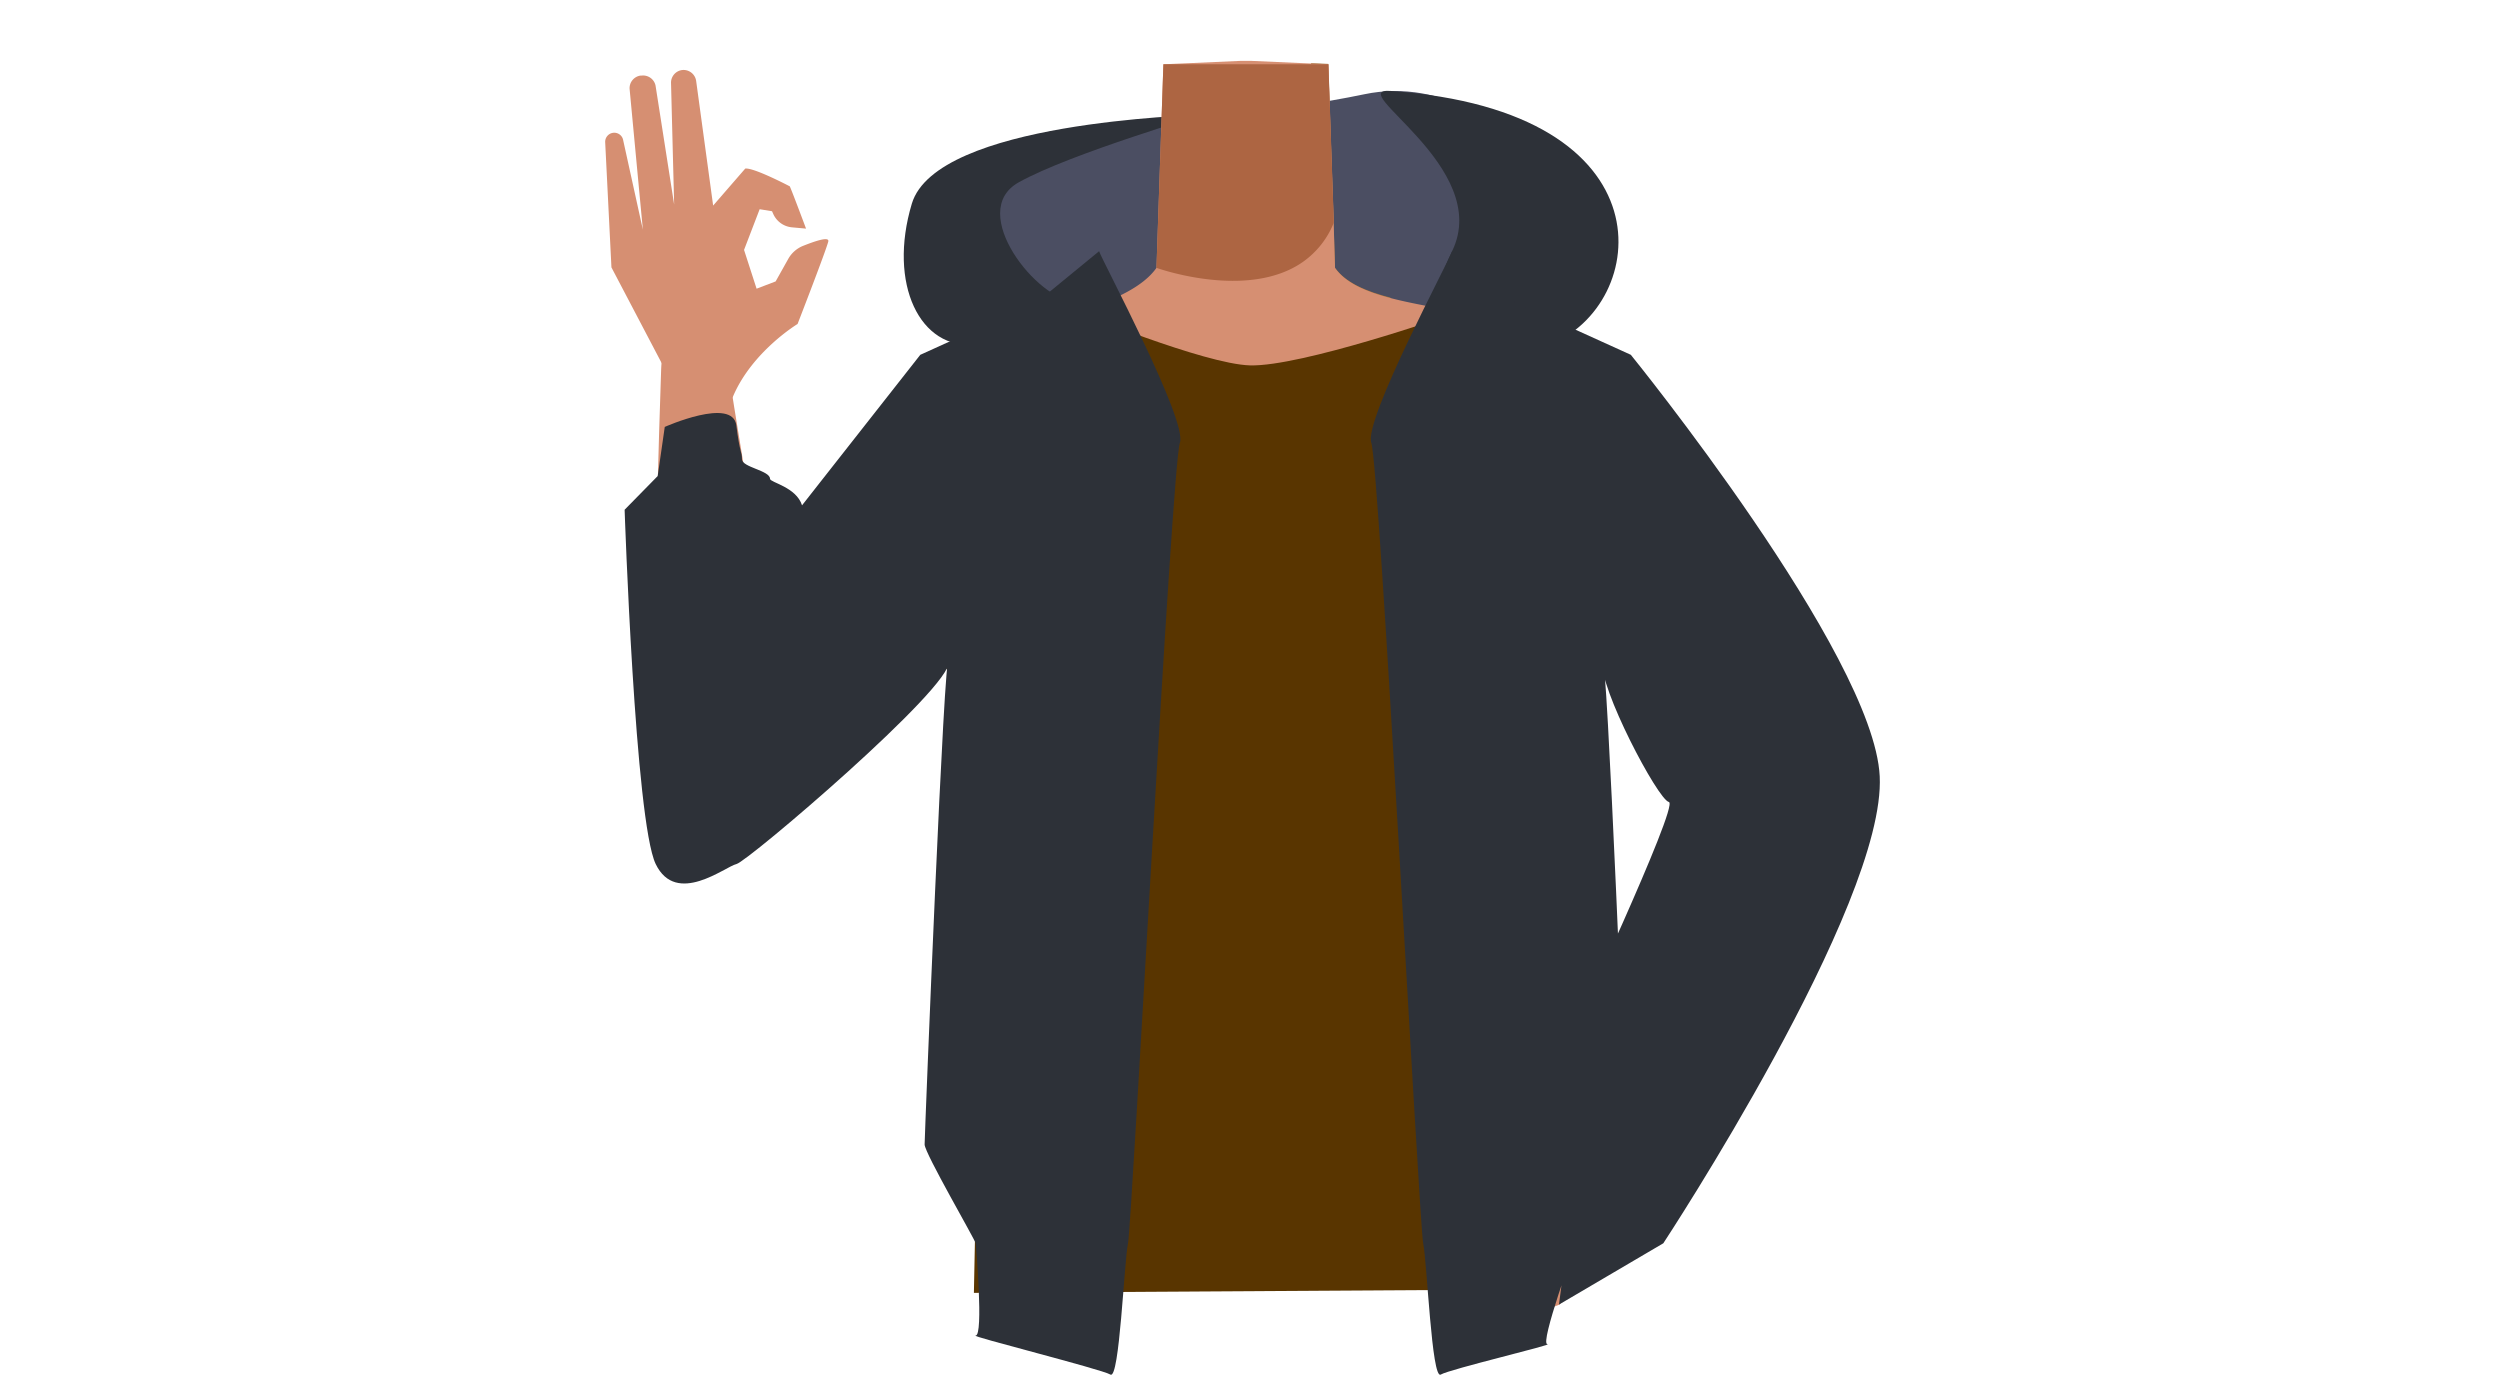 <svg id="Calque_9" data-name="Calque 9" xmlns="http://www.w3.org/2000/svg" viewBox="0 0 588 323.34"><defs><style>.cls-1{fill:#4b4e62;}.cls-2{fill:#2d3138;}.cls-3{fill:#9f7038;}.cls-4{fill:#d68f72;}.cls-5{fill:#ad6542;}.cls-6{fill:#593500;}</style></defs><path class="cls-1" d="M265.3,103c-2.25.39-37.92-21.23-43.2-36.94s.26-28.14,22-32,58.31-8,76.78-11.89S356.59,30,366.3,42.9s9.88,36.53-1.77,38.1-23.44,13.83-43.64,15.13S265.3,103,265.3,103Z"/><path class="cls-2" d="M253,70.91c-8.85,0-25.73-21.1-13.44-28s45-16.33,43.09-16-62.38,1.63-68.19,21c-5.66,18.88,1.92,34.51,15,33.11S253,70.91,253,70.91Z"/><path class="cls-2" d="M327.08,21.39c-11.49-.81,24.14,17.87,14.45,37.69s2.2,30,23,21.92C387.76,72,394,26.12,327.08,21.39Z"/><path class="cls-3" d="M327.08,70c-.64.59-1,.87-1,.87l-18.43-3.52-1.11-5.85-4.42-23.35,6.23-23.12.05-.18,4,.18,1.25,36.68,0,.71L314,63C316.49,66.47,321.26,68.52,327.08,70Z"/><path class="cls-4" d="M381,119.53c-4,12.61-16.22,8.39-25.46,16.29-10.91,9.34-6.86,27.53-8.4,36.86-1,6.25-9.85,22.2-13.7,21.32-10.84-2.5-16.92-20.87-26.68-26.22-5.74-3.14-8.24-6.09-13.72-2.51-5.48-3.58-8-.63-13.73,2.51-9.75,5.35-15.84,23.72-26.68,26.22-3.85.88-12.67-15.07-13.7-21.32-1.53-9.33,2.52-27.52-8.4-36.86-9.24-7.9-21.44-3.68-25.45-16.29-7-22,14.47-34.68,24.42-38.53,15.17-5.88,36.12-8.91,42.5-18l1.63-47.88,18.32-.81h2.18l14.3.63,4,.18.68,20.18.57,16.5,0,.71L314,63c2.45,3.52,7.22,5.57,13,7.09,6.46,1.7,14.2,2.75,21.46,4.45a69.26,69.26,0,0,1,9,2.7C367.51,81,388,97.55,381,119.53Z"/><path class="cls-5" d="M313.68,52.46a20.65,20.65,0,0,1-7.15,9.08C293.51,70.76,272,63,272,63l1.63-47.88h38.82l1.25,36.68Z"/><path class="cls-4" d="M343.32,101.59c1.62,21.9,14.79,26.7,21.92,33.83,11.31,11.32,25.66,42.09,34.28,55.5,4.06,6.31,15.84,19.45,25.47,13h0c12.05-8.93,6.34-23.21,3-29.67-6.8-13.15-25.27-39.08-30.14-53.08-3.63-10.43-5-21.46-19.27-32.39,0,0-13.94-12-25.69-6.21-7.56,3.7-10.24,10-9.56,19Z"/><path class="cls-4" d="M422.51,176.09c13.4,6.88,9.86,18.8,7.72,24.72-2.31,6.38-37.88,61.87-46.89,77.43-5.09,8.79-7.57,13.6-13.06,11.08-5-2.29-4.92-7.18-1.81-16.48,15.81-47.3,15.84-55.48,31.76-88.15C407,170.78,419.09,174.33,422.51,176.09Z"/><path class="cls-4" d="M253.45,107.1c-4.31,21.53-18,24.68-25.92,30.88-12.61,9.85-29.26,38.17-39.71,50.2-4.93,5.67-18.46,17-27.07,9.22h0c-10.65-10.56-2.95-23.88,1.29-29.79,8.61-12,28.33-34.49,34.89-47.79,4.88-9.91,7.64-20.68,23.1-29.78,0,0,15.31-10.15,26.26-3,7.05,4.59,8.93,11.18,7.16,20.06Z"/><path class="cls-4" d="M170.36,196c15-1.18,14.4-12.77,14.71-19.06.33-6.78-11.08-72-13.75-89.83-1.51-10-2-15.43-8.08-15.1-5.49.3-7.6,10.57-7.73,14.66-1.48,44.39-1.48,55-.92,94.81C154.86,200.5,166.52,196.33,170.36,196Z"/><path class="cls-4" d="M185.42,60.85a7,7,0,0,1,3.4-3c2.52-1,6.23-2.35,6-1.08-.43,1.9-7.23,19.43-7.23,19.43s-10.71,6.47-15.2,17.09c-1,2.3-15.06.89-15.06.89l-1-7.43L143.81,62.89l-1.47-29.43a2.14,2.14,0,0,1,1.84-2.22h0a2.13,2.13,0,0,1,2.4,1.78l4.62,21-3.12-33.13a3,3,0,0,1,2.55-3.11l.25,0a3,3,0,0,1,3.3,2.32l4.38,28-.73-28.46a3,3,0,0,1,2.56-3.16h0A3,3,0,0,1,163.73,19l4,29.35,7.55-8.7c2-.28,10.48,4.18,10.48,4.18.48,1,3.82,9.94,3.82,9.94l-3.31-.3a5.35,5.35,0,0,1-4.42-3.19l-.27-.6-2.91-.47L175,58.78l2.95,9.12,4.48-1.71Z"/><path class="cls-6" d="M188.67,121.09l34.46,36.77,9.12-13.41-3.19,159.63,129.88-.8L356.5,137.63l14.89,26.67,38.45-27.91-31.2-50.45L340.72,74.18S306,86.27,294,85.94c-10.74-.3-41-12.79-41-12.79L216.48,85.69l-27.81,35.4"/><path class="cls-4" d="M336.13,286.42s-1.52-3.93-.7-4.61,15.42-7.72,16.23-7.46,15.79.14,16.9,0,11.36,8.33,10.91,9-11.18,23.12-12.81,23.55-7.41,3.91-8.22,3.65S340,297.36,340,297.36l2-8Z"/><path class="cls-2" d="M258.51,59.08c.58,2,20.89,39.9,19,45.07s-11.27,183.77-12.2,188.27-2,32.16-4.13,30.88-33.6-9.17-31.71-9.17.09-20.93,0-21.71-12-21.23-12-23.23,4.7-119.44,5.66-113.56-47.27,47-49.91,47.59-14.16,10-19,0-7.31-83.33-7.31-83.33l7.78-7.93,1.66-11.55s16-7.13,16.84-.34,1.32,6,1.32,7.93,6.6,2.64,6.6,4.62c0,.85,6.15,1.9,7.53,6.23h0l4.3-5.48,23.51-29.92,27.63-12.54Z"/><path class="cls-2" d="M341.53,59.08c-.58,2-20.89,39.9-19,45.07s11.27,183.77,12.2,188.27,2,32.16,4.13,30.88,27-7.15,25.09-7.15,6.53-22.95,6.62-23.73,12-21.23,12-23.23-4.7-119.44-5.65-113.56,13,32.44,15.6,33-24.82,58.84-20,48.84-5.85,69.37-5.85,69.37l24.54-14.42s52.41-79.62,50.9-109.85c-1.43-28.74-58.54-99.12-58.54-99.12L355.94,70.91Z"/></svg>
